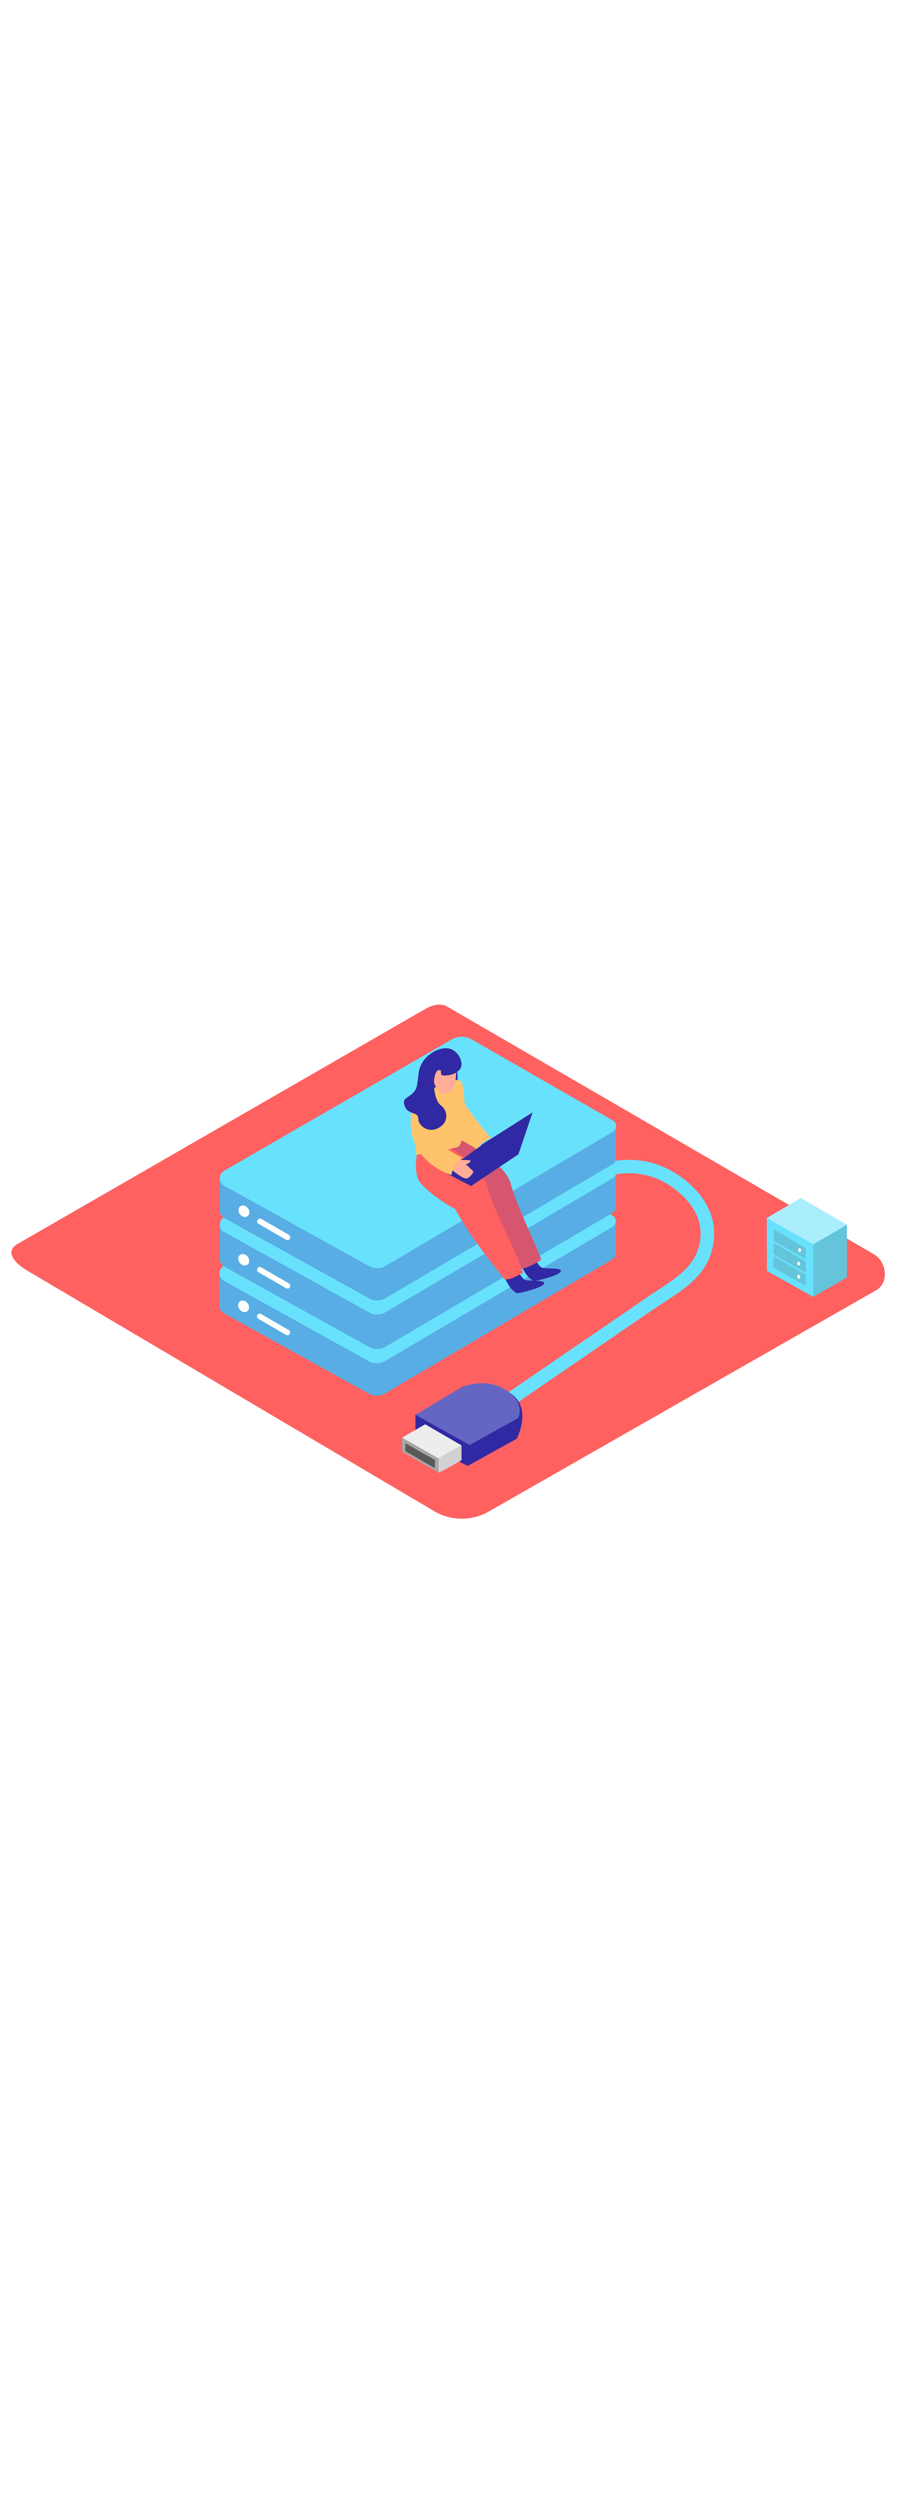 <svg version="1.1" id="Layer_1" xmlns="http://www.w3.org/2000/svg" xmlns:xlink="http://www.w3.org/1999/xlink" x="0px" y="0px" viewBox="0 0 500 500" style="width: 180px;" xml:space="preserve" data-imageid="data-storage-1-64" imageName="Data Storage 1" class="illustrations_image">
<style type="text/css">
	.st0_data-storage-1-64{fill:#FF6161;}
	.st1_data-storage-1-64{fill:url(#SVGID_1_);}
	.st2_data-storage-1-64{fill:url(#SVGID_00000107573012137817342720000018356216231980663720_);}
	.st3_data-storage-1-64{fill:url(#SVGID_00000109740541367780713210000018190645484308304768_);}
	.st4_data-storage-1-64{fill:#68E1FD;}
	.st5_data-storage-1-64{fill:#3129A3;}
	.st6_data-storage-1-64{fill:#6565C4;}
	.st7_data-storage-1-64{fill:#A7A7A7;}
	.st8_data-storage-1-64{fill:#FFFFFF;}
	.st9_data-storage-1-64{opacity:0.2;fill:#A7A7A7;enable-background:new    ;}
	.st10_data-storage-1-64{opacity:0.5;fill:#A7A7A7;enable-background:new    ;}
	.st11_data-storage-1-64{fill:#595958;}
	.st12_data-storage-1-64{opacity:0.28;fill:#3129A3;enable-background:new    ;}
	.st13_data-storage-1-64{opacity:0.21;fill:#595958;enable-background:new    ;}
	.st14_data-storage-1-64{opacity:0.44;fill:#FFFFFF;enable-background:new    ;}
	.st15_data-storage-1-64{fill:#FFC36C;}
	.st16_data-storage-1-64{opacity:0.2;fill:#3129A3;enable-background:new    ;}
	.st17_data-storage-1-64{fill:#FFAC99;}
</style>
<g id="background_data-storage-1-64">
	<path class="st0_data-storage-1-64" d="M241.8,395.4l-226-133.6c-7.2-4-13.4-10.7-6.4-15l226.8-130.7c3.4-2.1,8.6-3.5,12-1.5l237.3,137.7&#xA;&#9;&#9;c7.2,4.2,8.5,15.8,1.3,20L271.6,395.2C262.4,400.5,251.1,400.6,241.8,395.4z"/>
	
		<linearGradient id="SVGID_1_-data-storage-1-64" gradientUnits="userSpaceOnUse" x1="280.721" y1="124.928" x2="265.841" y2="145.818" gradientTransform="matrix(1 0 0 -1 0 502)">
		<stop offset="0" style="stop-color:#FF6161"/>
		<stop offset="1" style="stop-color:#9E005D"/>
	</linearGradient>
	<path class="st1_data-storage-1-64" d="M273.2,392.5l46.8-25.6l-52.8-31.6L223.4,362C239.1,373.2,273.2,392.5,273.2,392.5z"/>
	
		<linearGradient id="SVGID_00000091017287468978848130000011381715108908319121_-data-storage-1-64" gradientUnits="userSpaceOnUse" x1="303.338" y1="182.689" x2="272.448" y2="228.259" gradientTransform="matrix(1 0 0 -1 0 502)">
		<stop offset="0" style="stop-color:#FF6161"/>
		<stop offset="1" style="stop-color:#9E005D"/>
	</linearGradient>
	<polyline style="fill:url(#SVGID_00000091017287468978848130000011381715108908319121_);" points="193,323 248,358.5 393.4,285.7 &#xA;&#9;&#9;328.4,246.8 &#9;"/>
	
		<linearGradient id="SVGID_00000031908969364645605010000017582675597071241910_-data-storage-1-64" gradientUnits="userSpaceOnUse" x1="467.212" y1="225.611" x2="459.902" y2="235.871" gradientTransform="matrix(1 0 0 -1 0 502)">
		<stop offset="0" style="stop-color:#FF6161"/>
		<stop offset="1" style="stop-color:#9E005D"/>
	</linearGradient>
	<path style="fill:url(#SVGID_00000031908969364645605010000017582675597071241910_);" d="M463.4,283.1l22.4-11.2l-25.2-15.1&#xA;&#9;&#9;l-20.9,11.8C447,273.7,463.4,283.1,463.4,283.1z"/>
</g>
<g id="data_storage_data-storage-1-64">
	<path class="st4_data-storage-1-64 targetColor" d="M282.8,337.9l-4.3-6.2l81.5-55.8c1.8-1.2,3.5-2.4,5.3-3.5c12.3-8.1,23-15.2,23.9-30.1&#xA;&#9;&#9;c0.8-14.1-10.3-23.6-17-28.1c-28.4-18.8-60.4,6.8-60.7,7.1l-4.8-5.8c0.4-0.3,36.6-29.3,69.6-7.5c13.9,9.2,21.1,21.5,20.4,34.8&#xA;&#9;&#9;c-1.1,18.7-14.4,27.5-27.3,35.9c-1.7,1.1-3.5,2.3-5.2,3.4L282.8,337.9z" style="fill: rgb(104, 225, 253);"/>
	<path class="st5_data-storage-1-64" d="M230.8,341.5V355l29,14.9l27.3-15.1c0,0,9-17.2-3.7-25.4"/>
	<path class="st6_data-storage-1-64" d="M230.8,341.5l30.1,16.8l27-15c0,0,4.5-8.7-7.2-15.8s-24.3-1.3-24.3-1.3L230.8,341.5z"/>
	<polygon class="st7_data-storage-1-64" points="223.4,354.2 223.4,362 243.7,373.6 243.7,365.7 &#9;"/>
	<polygon class="st8_data-storage-1-64" points="223.4,354.2 243.6,365.7 256.4,358.5 236.2,346.8 &#9;"/>
	<polygon class="st9_data-storage-1-64" points="223.4,354.2 243.6,365.7 256.4,358.5 236.2,346.8 &#9;"/>
	<path class="st8_data-storage-1-64" d="M256.4,358.5v8.2c0,0-12.7,7.3-12.7,6.9v-7.9L256.4,358.5z"/>
	<path class="st10_data-storage-1-64" d="M256.4,358.5v8.2c0,0-12.7,7.3-12.7,6.9v-7.9L256.4,358.5z"/>
	<polygon class="st11_data-storage-1-64" points="225.2,357.3 225.2,361.7 241.6,371.2 241.6,366.6 &#9;"/>
	<path class="st4_data-storage-1-64 targetColor" d="M342.1,252L342.1,252L342.1,252v-18.8l-14.7,8.2l-65.5-37.6c-3.5-2-7.8-2-11.2,0l-110.6,63.8l-18.2-5.5v19.2&#xA;&#9;&#9;l0,0c0.1,1.6,1,3,2.5,3.8l80.4,44.6c2.9,1.6,6.4,1.6,9.2-0.1l126.3-74.5C341.4,254.4,342.1,253.3,342.1,252L342.1,252z" style="fill: rgb(104, 225, 253);"/>
	<path class="st12_data-storage-1-64" d="M342.1,252L342.1,252L342.1,252v-18.8l-14.7,8.2l-65.5-37.6c-3.5-2-7.8-2-11.2,0l-110.6,63.8l-18.2-5.5v19.2&#xA;&#9;&#9;l0,0c0.1,1.6,1,3,2.5,3.8l80.4,44.6c2.9,1.6,6.4,1.6,9.2-0.1l126.3-74.5C341.4,254.4,342.1,253.3,342.1,252L342.1,252z"/>
	<path class="st4_data-storage-1-64 targetColor" d="M124.4,267.1l80.4,44.6c2.9,1.6,6.4,1.6,9.2-0.1l126.3-74.5c1.8-1,2.3-3.3,1.3-5c-0.3-0.5-0.8-1-1.3-1.3&#xA;&#9;&#9;l-78.4-45c-3.5-2-7.8-2-11.2,0l-126.3,72.9c-2.3,1.3-3.2,4.3-1.8,6.6C123,266,123.6,266.6,124.4,267.1z" style="fill: rgb(104, 225, 253);"/>
	
		<ellipse transform="matrix(0.8 -0.6 0.6 0.8 -141.686 137.39)" class="st8_data-storage-1-64" cx="135.3" cy="281.3" rx="2.8" ry="3.4"/>
	<path class="st8_data-storage-1-64" d="M143.5,288.2l15.4,8.9c0.8,0.4,1.7,0.2,2.1-0.6c0.4-0.8,0.2-1.7-0.6-2.1l0,0l-15.4-8.9&#xA;&#9;&#9;c-0.8-0.4-1.7-0.1-2.1,0.7C142.6,286.9,142.8,287.7,143.5,288.2z"/>
	<path class="st4_data-storage-1-64 targetColor" d="M342.2,226.1L342.2,226.1L342.2,226.1v-18.8l-14.7,8.2L262,177.9c-3.5-2-7.8-2-11.2,0l-110.5,63.8l-18.2-5.5&#xA;&#9;&#9;v19.2l0,0c0.1,1.6,1.1,3,2.5,3.8l80.4,44.6c2.9,1.6,6.4,1.6,9.2-0.1l126.3-74.5C341.5,228.5,342.2,227.4,342.2,226.1L342.2,226.1z" style="fill: rgb(104, 225, 253);"/>
	<path class="st12_data-storage-1-64" d="M342.2,226.1L342.2,226.1L342.2,226.1v-18.8l-14.7,8.2L262,177.9c-3.5-2-7.8-2-11.2,0l-110.5,63.8l-18.2-5.5&#xA;&#9;&#9;v19.2l0,0c0.1,1.6,1.1,3,2.5,3.8l80.4,44.6c2.9,1.6,6.4,1.6,9.2-0.1l126.3-74.5C341.5,228.5,342.2,227.4,342.2,226.1L342.2,226.1z"/>
	<path class="st4_data-storage-1-64 targetColor" d="M124.6,240l80.4,44.6c2.9,1.6,6.4,1.6,9.2-0.1L340.5,210c1.7-1,2.3-3.3,1.3-5c-0.3-0.6-0.8-1-1.3-1.3l-78.4-45&#xA;&#9;&#9;c-3.5-2-7.8-2-11.2,0l-126.3,72.9c-2.3,1.3-3.2,4.3-1.8,6.6C123.1,238.9,123.8,239.6,124.6,240z" style="fill: rgb(104, 225, 253);"/>
	
		<ellipse transform="matrix(0.8 -0.6 0.6 0.8 -126.144 132.306)" class="st8_data-storage-1-64" cx="135.4" cy="255.4" rx="2.8" ry="3.4"/>
	<path class="st8_data-storage-1-64" d="M143.6,262.3l15.4,8.9c0.7,0.4,1.7,0.2,2.1-0.6s0.2-1.7-0.6-2.1l-15.4-8.9c-0.7-0.4-1.7-0.2-2.1,0.6&#xA;&#9;&#9;S142.8,261.9,143.6,262.3L143.6,262.3L143.6,262.3z"/>
	<path class="st4_data-storage-1-64 targetColor" d="M342.2,199.2L342.2,199.2L342.2,199.2v-18.8l-14.7,8.2L262,150.9c-3.5-2-7.8-2-11.2,0l-110.5,63.8l-18.2-5.5&#xA;&#9;&#9;v19.2l0,0c0.1,1.6,1.1,3,2.5,3.8l80.4,44.6c2.9,1.6,6.4,1.6,9.2-0.1l126.3-74.5C341.5,201.6,342.2,200.4,342.2,199.2L342.2,199.2z" style="fill: rgb(104, 225, 253);"/>
	<path class="st12_data-storage-1-64" d="M342.2,199.2L342.2,199.2L342.2,199.2v-18.8l-14.7,8.2L262,150.9c-3.5-2-7.8-2-11.2,0l-110.5,63.8l-18.2-5.5&#xA;&#9;&#9;v19.2l0,0c0.1,1.6,1.1,3,2.5,3.8l80.4,44.6c2.9,1.6,6.4,1.6,9.2-0.1l126.3-74.5C341.5,201.6,342.2,200.4,342.2,199.2L342.2,199.2z"/>
	<path class="st4_data-storage-1-64 targetColor" d="M124.6,214.3l80.4,44.6c2.9,1.6,6.4,1.6,9.2-0.1l126.3-74.5c1.7-1,2.3-3.3,1.3-5c-0.3-0.6-0.8-1-1.3-1.3&#xA;&#9;&#9;l-78.4-45c-3.5-2-7.8-2-11.2,0l-126.3,72.9c-2.3,1.3-3.2,4.3-1.8,6.6C123.1,213.2,123.8,213.8,124.6,214.3z" style="fill: rgb(104, 225, 253);"/>
	
		<ellipse transform="matrix(0.8 -0.6 0.6 0.8 -109.984 126.925)" class="st8_data-storage-1-64" cx="135.5" cy="228.5" rx="2.8" ry="3.4"/>
	<path class="st8_data-storage-1-64" d="M143.6,235.4l15.4,8.9c0.8,0.4,1.7,0.1,2.1-0.7c0.3-0.7,0.1-1.5-0.5-2l-15.4-8.9c-0.7-0.4-1.7-0.2-2.1,0.6&#xA;&#9;&#9;C142.6,234,142.8,235,143.6,235.4L143.6,235.4z"/>
	<polyline class="st4_data-storage-1-64 targetColor" points="426,232.2 426.1,261.6 451.8,276 470.5,265.2 470.5,236 &#9;" style="fill: rgb(104, 225, 253);"/>
	<polygon class="st13_data-storage-1-64" points="451.8,276 451.8,246.8 470.5,236 470.5,265.2 &#9;"/>
	<polygon class="st13_data-storage-1-64" points="429.8,238.5 429.8,244.8 447.6,255 447.6,248.8 &#9;"/>
	<polygon class="st13_data-storage-1-64" points="429.8,246 429.8,252.4 447.6,262.6 447.6,256.3 &#9;"/>
	
		<ellipse transform="matrix(0.996 -9.497707e-02 9.497707e-02 0.996 -21.725 43.302)" class="st8_data-storage-1-64" cx="444" cy="249.9" rx="0.8" ry="1.1"/>
	
		<ellipse transform="matrix(0.996 -9.497707e-02 9.497707e-02 0.996 -22.443 43.282)" class="st8_data-storage-1-64" cx="443.5" cy="257.4" rx="0.8" ry="1.1"/>
	<polygon class="st13_data-storage-1-64" points="429.8,253.4 429.8,259.7 447.6,269.9 447.6,263.7 &#9;"/>
	
		<ellipse transform="matrix(0.996 -9.497707e-02 9.497707e-02 0.996 -23.14 43.314)" class="st8_data-storage-1-64" cx="443.5" cy="264.7" rx="0.8" ry="1.1"/>
	<polygon class="st4_data-storage-1-64 targetColor" points="451.8,246.8 426,232.2 444.9,221.1 470.5,235.9 &#9;" style="fill: rgb(104, 225, 253);"/>
	<polygon class="st14_data-storage-1-64" points="451.8,246.8 426,232.2 444.9,221.1 470.5,235.9 &#9;"/>
</g>
<g id="character_data-storage-1-64">
	<path class="st5_data-storage-1-64" d="M241.3,147.8c-0.8,0.4-7.6,12.5-2,15.4s14.6-0.5,14.1-3.5s3.1-5.9-1.6-13"/>
	<path class="st5_data-storage-1-64" d="M287.3,260.9c0,0,2.3,4.4,4.1,5.5s10.9-0.1,10.9,2s-11.1,5.1-15,5.6c0,0-2.3-0.8-4.5-4.2s-5.7-11.8-5.7-11.8"/>
	<path class="st5_data-storage-1-64" d="M296.7,254.1c0,0,2.3,4.4,4,5.5s10.9-0.1,10.9,2s-11.1,5.1-15,5.6c0,0-2.3-0.8-4.6-4.2s-5.7-11.8-5.7-11.8"/>
	<path class="st15_data-storage-1-64" d="M257.9,168.6c0,0,12.1,17,15.1,19.1c0,0-8.8,3.2-8.9,10c0,0-10.6-5.8-13-9.1S257.9,168.6,257.9,168.6z"/>
	<path class="st0_data-storage-1-64" d="M271.9,230.5c2.7,6.6,5.3,13.3,8.1,19.9C276.7,244.6,272.8,236.8,271.9,230.5z"/>
	<path class="st0_data-storage-1-64" d="M244,187.5c3.5-2,10.7-12.3,10.8,0.7c0,0,26.2,12.6,29.1,25.5c2.1,9.1,12.2,29.6,16.8,41.6&#xA;&#9;&#9;c-4,2.9-8.5,4.8-13.4,5.7c-5.1-11-9.6-22.3-14.1-33.6c-0.2-0.6-0.8-0.9-1.4-0.8c0-0.3,0.1-0.6,0.1-0.8c0,0-19-1.1-27-9.7&#xA;&#9;&#9;C240.1,211,240.5,189.5,244,187.5z"/>
	<path class="st16_data-storage-1-64" d="M244,187.5c3.5-2,10.7-12.3,10.8,0.7c0,0,26.2,12.6,29.1,25.5c2.1,9.1,12.2,29.6,16.8,41.6&#xA;&#9;&#9;c-4,2.9-8.5,4.8-13.4,5.7c-5.1-11-9.6-22.3-14.1-33.6c-0.2-0.6-0.8-0.9-1.4-0.8c0-0.3,0.1-0.6,0.1-0.8c0,0-19-1.1-27-9.7&#xA;&#9;&#9;C240.1,211,240.5,189.5,244,187.5z"/>
	<path class="st0_data-storage-1-64" d="M234.6,190.7c3.5-2,15-10.7,15.1,2.3c0,0,18.3,9.8,21.3,22.7c2.5,10.9,17.6,38.2,19.5,47&#xA;&#9;&#9;c-3.7,1.7-6,3.5-10,3.7c-3.8-4.9-18.8-22.7-27.6-39.2c0,0-11-5.5-19-14.1C229.1,208.1,231.1,192.7,234.6,190.7z"/>
	<path class="st15_data-storage-1-64" d="M231.2,197.1c0,0-2.4-22.7,3.4-30.9s18-11.9,21.2-10.2c3.3,1.7,3.5,35.5-1.7,36.8&#xA;&#9;&#9;C246.6,194.7,239,196.1,231.2,197.1z"/>
	<polyline class="st5_data-storage-1-64" points="261.6,214.4 246.9,206.7 271.5,188.9 285.2,193.6 &#9;"/>
	<path class="st5_data-storage-1-64" d="M261.5,213c-0.3-1.1,5.9-21.4,5.9-21.4l28.5-18.1l-7.9,23.3l-26.4,17.7L261.5,213z"/>
	<path class="st15_data-storage-1-64" d="M241.7,169.4c-0.1,0.5-4.2,15.9,3.2,21.7s11.9,7.4,11.9,7.4s-6.4,6.9-5.9,9.8c0,0-28.3-7.7-21.8-38.5"/>
	<path class="st17_data-storage-1-64" d="M253,146c0,0,2.2,14.1-4.1,16.8c-4.6,1.9-7.6-4-8.2-7.7c-0.6-4.4,1.3-8.8,4.8-11.4&#xA;&#9;&#9;C248.4,141.3,252.3,141.7,253,146z"/>
	<path class="st5_data-storage-1-64" d="M243,150.3c0,0,1.3-0.6,1.8-0.1s-0.4,2.7,1.3,2.8s6.5,0,9.3-3.3s-0.7-11.2-6.8-11.8s-14.9,5.1-16,13.6&#xA;&#9;&#9;s-0.9,9-3.6,11.6s-6,2.7-4,7.3s7.4,2.6,7.4,6.6s5.7,8.4,11.5,5s4.7-9.8,0.9-12.5S239.6,153.7,243,150.3z"/>
	<path class="st17_data-storage-1-64" d="M255.4,200c0,0,6.2-0.3,6.1,0.5s-2.6,2-2.6,2s4.2,3.6,4.1,4.1s-2.1,3.5-4.1,3.6s-7.4-4.4-7.4-4.4&#xA;&#9;&#9;C252.5,203.7,253.8,201.8,255.4,200z"/>
</g>
</svg>
